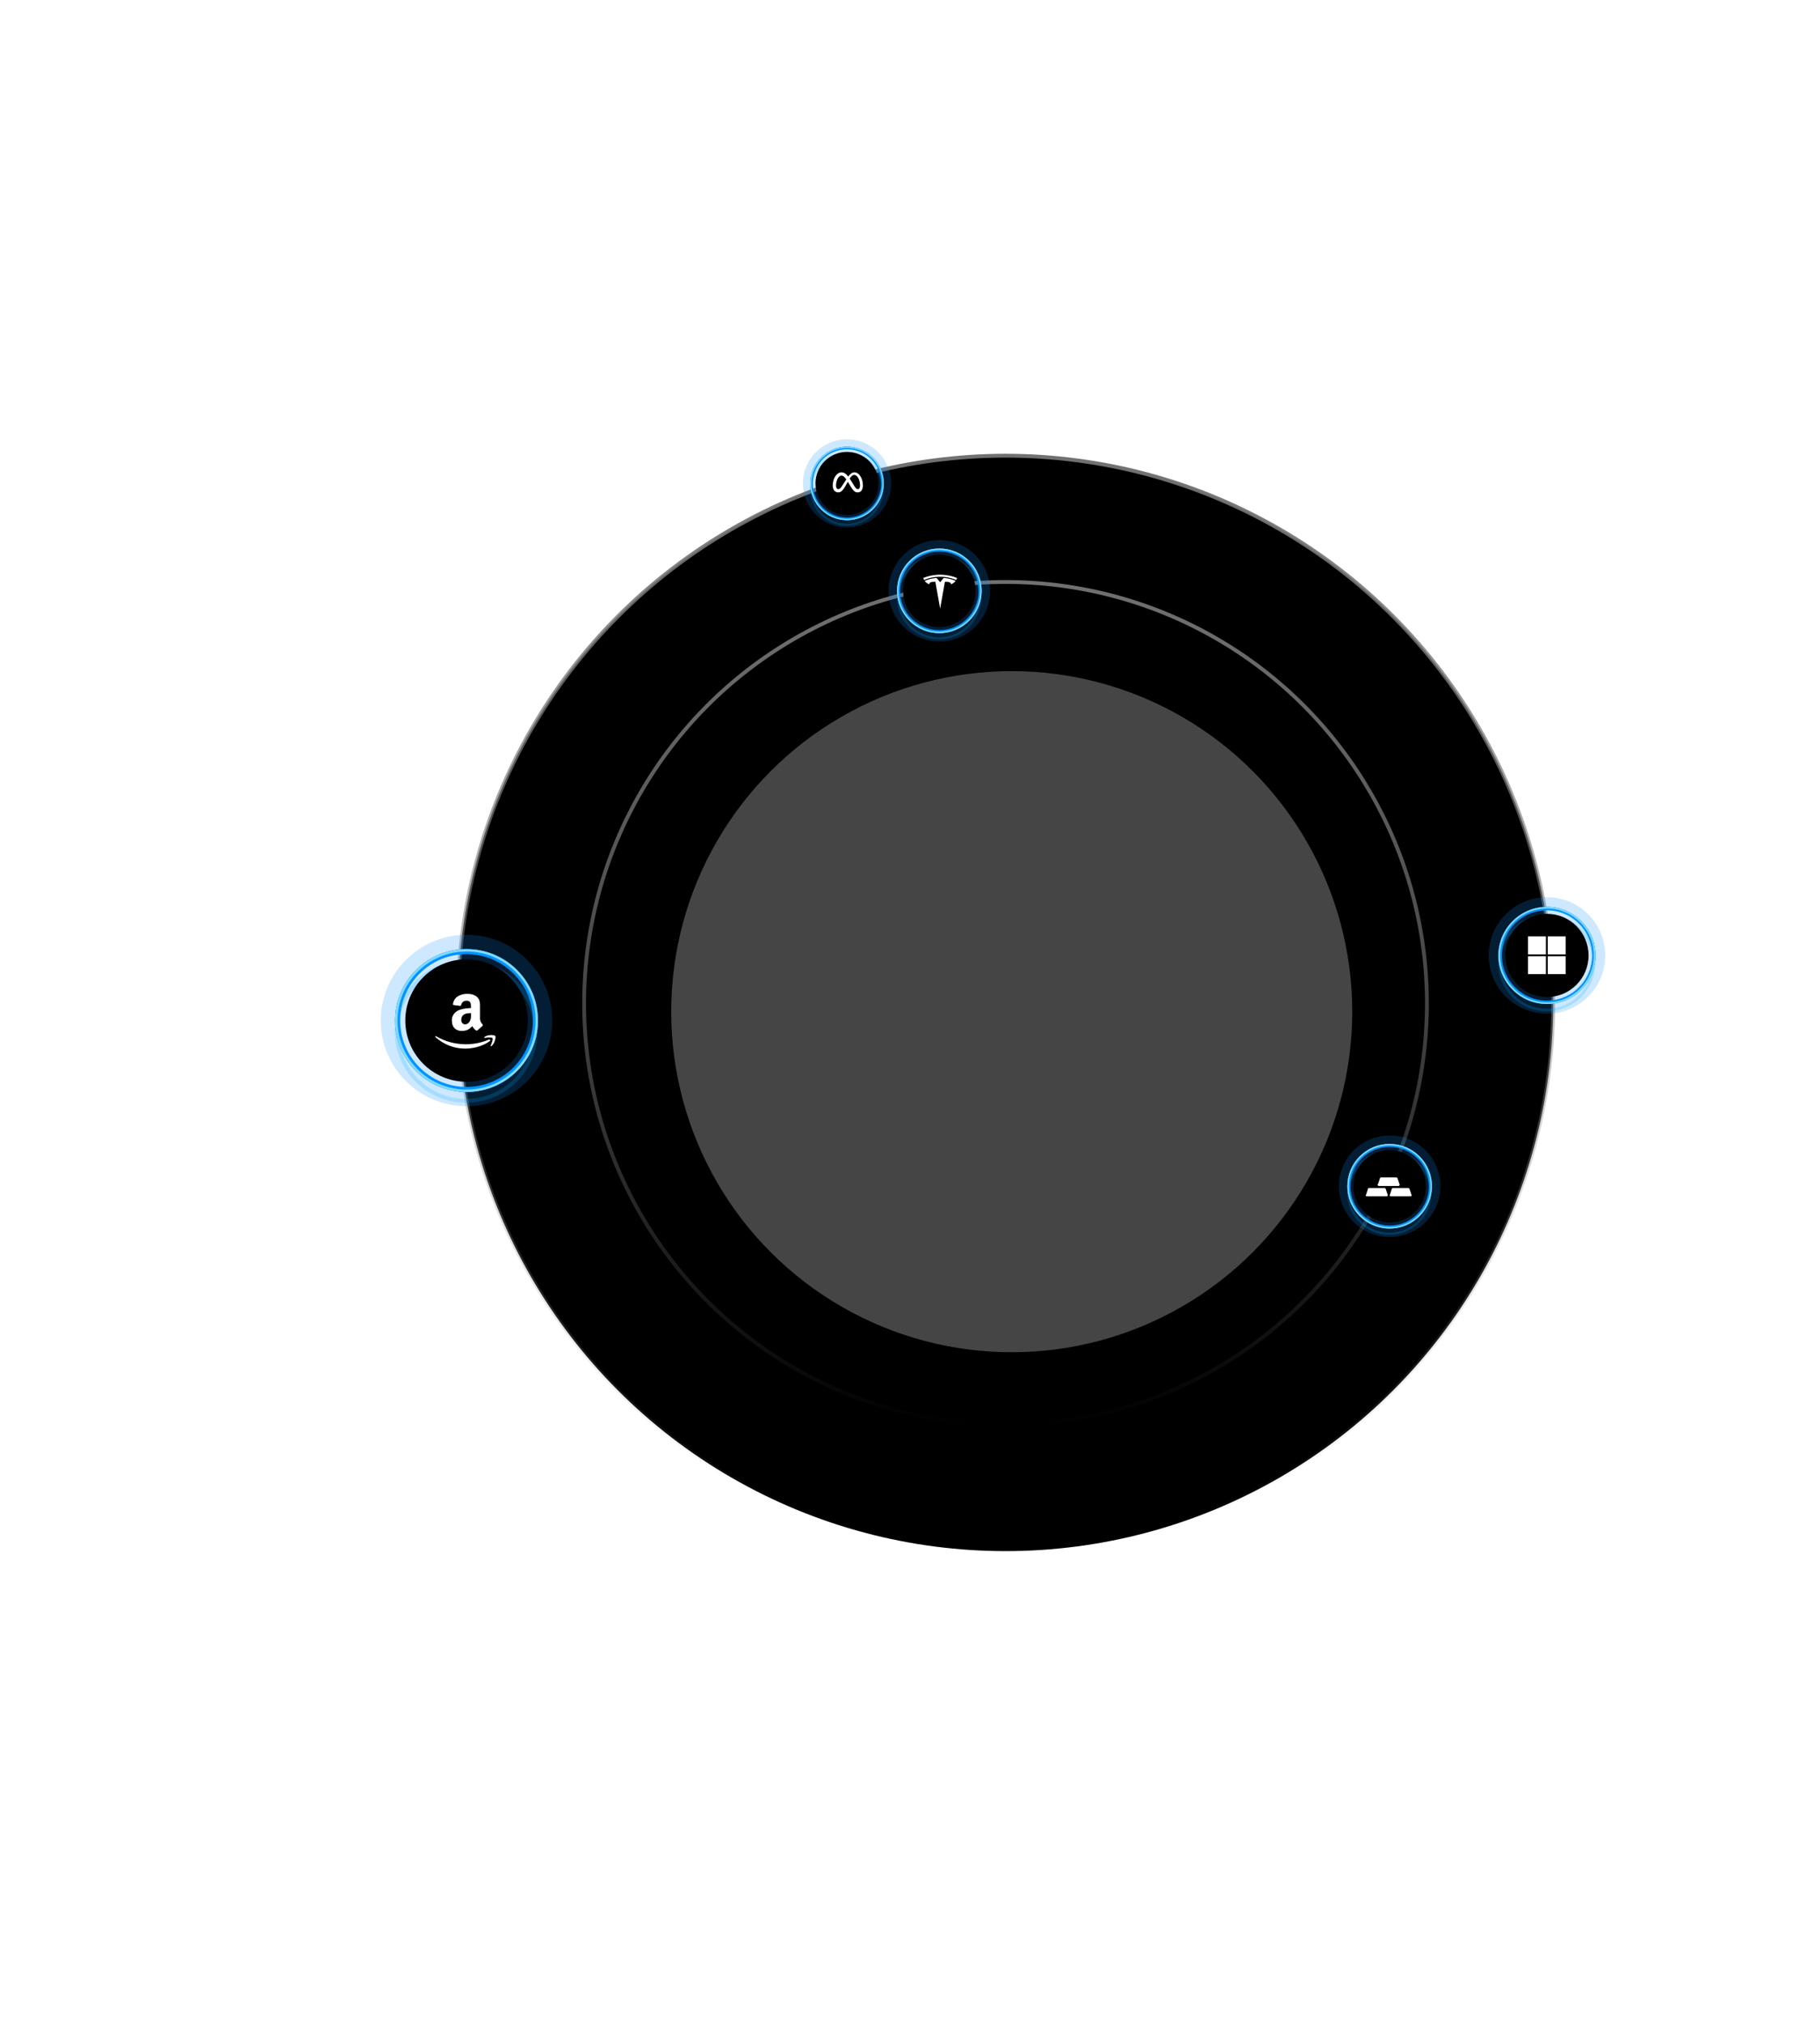 <svg width="966" height="1074" viewBox="0 0 966 1074" fill="none" xmlns="http://www.w3.org/2000/svg">
<circle cx="533.698" cy="532.536" r="290.686" fill="black" stroke="url(#paint0_linear_204_3504)" stroke-width="2.03"/>
<circle cx="533.698" cy="532.536" r="223.666" fill="black" stroke="url(#paint1_linear_204_3504)" stroke-width="2.03"/>
<g filter="url(#filter0_f_204_3504)">
<circle cx="536.994" cy="536.931" r="180.734" fill="#454545"/>
</g>
<g style="mix-blend-mode:hard-light" filter="url(#filter1_f_204_3504)">
<circle cx="247.622" cy="541.623" r="45.492" fill="#128DFF" fill-opacity="0.206"/>
</g>
<g style="mix-blend-mode:hard-light" filter="url(#filter2_f_204_3504)">
<circle cx="247.622" cy="541.622" r="36.883" stroke="#0094FF" stroke-width="2.053"/>
</g>
<g style="mix-blend-mode:hard-light" filter="url(#filter3_f_204_3504)">
<circle cx="247.622" cy="541.622" r="36.567" stroke="#0094FF" stroke-width="2.685"/>
</g>
<g style="mix-blend-mode:hard-light" filter="url(#filter4_ddi_204_3504)">
<circle cx="247.622" cy="541.622" r="36.883" stroke="#00B3FF" stroke-opacity="0.2" stroke-width="2.053"/>
</g>
<g filter="url(#filter5_f_204_3504)">
<circle cx="247.622" cy="541.622" r="37.278" stroke="#82D9FF" stroke-width="1.264"/>
</g>
<g filter="url(#filter6_f_204_3504)">
<circle cx="247.622" cy="541.623" r="32.494" fill="black"/>
</g>
<g clip-path="url(#clip0_204_3504)">
<path d="M231.06 550.027C231.156 549.872 231.309 549.861 231.524 549.997C236.372 552.811 241.649 554.219 247.351 554.219C251.153 554.219 254.908 553.508 258.613 552.092L259.033 551.905C259.217 551.825 259.345 551.772 259.424 551.732C259.725 551.615 259.944 551.671 260.124 551.905C260.284 552.137 260.244 552.353 259.964 552.545C259.623 552.799 259.164 553.092 258.623 553.417C256.964 554.408 255.103 555.172 253.043 555.719C248.218 557.022 243.103 556.753 238.441 554.949C235.78 553.906 233.327 552.393 231.201 550.483C231.068 550.384 231 550.283 231 550.189C231 550.127 231.028 550.069 231.068 550.016L231.06 550.027ZM239.813 541.736C239.813 540.396 240.143 539.252 240.804 538.3C241.464 537.353 242.364 536.633 243.524 536.147C244.585 535.7 245.865 535.38 247.407 535.187C247.927 535.125 248.784 535.049 249.967 534.955V534.461C249.967 533.221 249.827 532.384 249.567 531.961C249.164 531.388 248.527 531.095 247.647 531.095H247.404C246.764 531.156 246.209 531.356 245.743 531.708C245.276 532.068 244.976 532.548 244.843 533.169C244.763 533.569 244.568 533.789 244.263 533.849L240.903 533.429C240.572 533.349 240.407 533.189 240.407 532.909C240.407 532.848 240.416 532.789 240.436 532.709C240.765 530.989 241.576 529.709 242.863 528.869C244.164 528.048 245.663 527.569 247.383 527.469H248.103C250.303 527.469 252.045 528.048 253.287 529.189C253.467 529.389 253.647 529.589 253.827 529.829C253.987 530.049 254.125 530.248 254.204 530.429C254.304 530.608 254.404 530.869 254.464 531.189C254.544 531.528 254.604 531.749 254.644 531.869C254.684 532.008 254.727 532.269 254.745 532.689C254.759 533.107 254.772 533.347 254.772 533.427V540.467C254.772 540.968 254.852 541.427 254.992 541.848C255.132 542.265 255.272 542.568 255.412 542.747L256.092 543.645C256.212 543.827 256.273 543.987 256.273 544.125C256.273 544.285 256.193 544.427 256.033 544.544C254.433 545.944 253.553 546.704 253.416 546.824C253.196 547.004 252.916 547.024 252.576 546.884C252.329 546.678 252.095 546.457 251.875 546.223L251.461 545.76C251.315 545.577 251.174 545.39 251.039 545.2L250.639 544.62C249.559 545.801 248.501 546.54 247.439 546.84C246.78 547.04 245.981 547.143 244.999 547.143C243.519 547.143 242.279 546.685 241.319 545.764C240.359 544.844 239.879 543.544 239.879 541.844L239.812 541.743L239.813 541.736ZM244.817 541.152C244.817 541.907 245.004 542.512 245.384 542.971C245.764 543.424 246.284 543.653 246.924 543.653C246.984 543.653 247.065 543.644 247.184 543.627C247.304 543.605 247.363 543.596 247.405 543.596C248.224 543.383 248.845 542.859 249.304 542.025C249.524 541.652 249.684 541.252 249.784 540.812C249.904 540.385 249.944 540.025 249.964 539.745C249.984 539.485 249.984 539.025 249.984 538.405V537.685C248.864 537.685 248.005 537.765 247.424 537.925C245.724 538.405 244.864 539.485 244.864 541.165L244.817 541.139V541.152ZM257.033 550.521C257.073 550.441 257.133 550.375 257.209 550.295C257.692 549.971 258.161 549.748 258.609 549.628C259.313 549.449 260.033 549.342 260.759 549.308C260.945 549.292 261.132 549.308 261.305 549.348C262.172 549.428 262.705 549.572 262.868 549.788C262.952 549.908 263 550.092 263 550.308V550.508C263 551.188 262.801 551.988 262.435 552.908C262.064 553.828 261.549 554.572 260.893 555.148C260.796 555.228 260.707 555.268 260.631 555.268C260.591 555.268 260.551 555.268 260.511 555.252C260.391 555.193 260.368 555.092 260.425 554.932C261.145 553.252 261.5 552.075 261.5 551.412C261.5 551.212 261.46 551.052 261.384 550.953C261.191 550.732 260.651 550.611 259.752 550.611C259.428 550.611 259.041 550.632 258.592 550.672C258.108 550.732 257.659 550.792 257.259 550.852C257.139 550.852 257.061 550.833 257.019 550.793C256.979 550.753 256.971 550.731 256.992 550.691C256.992 550.668 257 550.651 257.019 550.607V550.527L257.033 550.521Z" fill="white"/>
</g>
<g style="mix-blend-mode:hard-light" filter="url(#filter7_f_204_3504)">
<circle cx="821.083" cy="507.083" r="30.917" fill="#128DFF" fill-opacity="0.206"/>
</g>
<g style="mix-blend-mode:hard-light" filter="url(#filter8_f_204_3504)">
<circle cx="821.083" cy="507.083" r="25.066" stroke="#0094FF" stroke-width="1.396"/>
</g>
<g style="mix-blend-mode:hard-light" filter="url(#filter9_f_204_3504)">
<circle cx="821.083" cy="507.083" r="24.851" stroke="#0094FF" stroke-width="1.825"/>
</g>
<g style="mix-blend-mode:hard-light" filter="url(#filter10_ddi_204_3504)">
<circle cx="821.083" cy="507.083" r="25.066" stroke="#00B3FF" stroke-opacity="0.2" stroke-width="1.396"/>
</g>
<g filter="url(#filter11_f_204_3504)">
<circle cx="821.083" cy="507.083" r="25.334" stroke="#82D9FF" stroke-width="0.859"/>
</g>
<g filter="url(#filter12_f_204_3504)">
<circle cx="821.083" cy="507.083" r="22.083" fill="black"/>
</g>
<g clip-path="url(#clip1_204_3504)">
<path d="M811 497V506.507H820.507V497H811ZM821.495 497V506.507H831V497H821.495ZM811 507.495V517H820.507V507.495H811ZM821.495 507.495V517H831V507.495H821.495Z" fill="white"/>
</g>
<g style="mix-blend-mode:hard-light" filter="url(#filter13_f_204_3504)">
<circle cx="498.572" cy="313.573" r="26.942" fill="#128DFF" fill-opacity="0.206"/>
</g>
<g style="mix-blend-mode:hard-light" filter="url(#filter14_f_204_3504)">
<circle cx="498.572" cy="313.572" r="21.843" stroke="#0094FF" stroke-width="1.216"/>
</g>
<g style="mix-blend-mode:hard-light" filter="url(#filter15_f_204_3504)">
<circle cx="498.572" cy="313.572" r="21.656" stroke="#0094FF" stroke-width="1.59"/>
</g>
<g style="mix-blend-mode:hard-light" filter="url(#filter16_ddi_204_3504)">
<circle cx="498.572" cy="313.572" r="21.843" stroke="#00B3FF" stroke-opacity="0.2" stroke-width="1.216"/>
</g>
<g filter="url(#filter17_f_204_3504)">
<circle cx="498.572" cy="313.572" r="22.077" stroke="#82D9FF" stroke-width="0.748"/>
</g>
<g filter="url(#filter18_f_204_3504)">
<circle cx="498.573" cy="313.573" r="19.244" fill="black"/>
</g>
<g clip-path="url(#clip2_204_3504)">
<path d="M499 309.022L500.856 306.752C500.856 306.752 504.04 306.819 507.209 308.293C506.398 309.519 504.786 310.121 504.786 310.121C504.677 309.042 503.921 308.779 501.521 308.779L499 323L496.464 308.775C494.079 308.775 493.323 309.041 493.213 310.12C493.213 310.12 491.603 309.523 490.791 308.297C493.96 306.823 497.144 306.755 497.144 306.755L499 309.022L498.997 309.023H499V309.022ZM499 306.097C501.561 306.075 504.494 306.493 507.496 307.807C507.897 307.081 508 306.761 508 306.761C504.719 305.459 501.646 305.011 499 305C496.354 305.011 493.281 305.458 490 306.762C490 306.762 490.146 307.155 490.504 307.809C493.505 306.492 496.439 306.076 499 306.095V306.097Z" fill="white"/>
</g>
<g style="mix-blend-mode:hard-light" filter="url(#filter19_f_204_3504)">
<circle cx="449.563" cy="256.563" r="23.408" fill="#128DFF" fill-opacity="0.206"/>
</g>
<g style="mix-blend-mode:hard-light" filter="url(#filter20_f_204_3504)">
<circle cx="449.563" cy="256.563" r="18.979" stroke="#0094FF" stroke-width="1.057"/>
</g>
<g style="mix-blend-mode:hard-light" filter="url(#filter21_f_204_3504)">
<circle cx="449.563" cy="256.563" r="18.816" stroke="#0094FF" stroke-width="1.382"/>
</g>
<g style="mix-blend-mode:hard-light" filter="url(#filter22_ddi_204_3504)">
<circle cx="449.563" cy="256.563" r="18.979" stroke="#00B3FF" stroke-opacity="0.2" stroke-width="1.057"/>
</g>
<g filter="url(#filter23_f_204_3504)">
<circle cx="449.563" cy="256.563" r="19.182" stroke="#82D9FF" stroke-width="0.65"/>
</g>
<g filter="url(#filter24_f_204_3504)">
<circle cx="449.563" cy="256.563" r="16.72" fill="black"/>
</g>
<g clip-path="url(#clip3_204_3504)">
<path d="M446.61 250.687C445.298 250.687 444.155 251.54 443.363 252.762C442.469 254.139 442 255.922 442 257.633C442 258.103 442.047 258.545 442.14 258.948C442.186 259.143 442.245 259.334 442.317 259.521C442.385 259.697 442.468 259.866 442.564 260.029C443.028 260.801 443.776 261.313 444.959 261.313C445.957 261.313 446.715 260.866 447.603 259.684C448.109 259.009 448.365 258.6 449.378 256.804L449.882 255.911L450.006 255.695C450.047 255.761 450.087 255.825 450.128 255.895L451.563 258.291C452.045 259.098 452.673 259.995 453.209 260.501C453.907 261.159 454.537 261.314 455.249 261.314C455.966 261.314 456.5 261.077 456.886 260.752C457.101 260.568 457.284 260.349 457.426 260.103C457.787 259.477 458 258.685 458 257.607C458 255.793 457.546 254.035 456.611 252.64C455.756 251.365 454.639 250.687 453.467 250.687C452.769 250.687 452.075 250.998 451.431 251.559C450.997 251.939 450.593 252.419 450.218 252.925C449.758 252.342 449.328 251.894 448.913 251.555C448.125 250.911 447.369 250.686 446.61 250.686V250.687ZM453.383 252.055C454.148 252.055 454.842 252.561 455.378 253.388C456.133 254.553 456.476 256.185 456.476 257.655C456.476 258.687 456.231 259.588 455.25 259.588C454.863 259.588 454.565 259.435 454.141 258.919C453.81 258.518 453.245 257.667 452.253 256.013L451.841 255.328C451.574 254.881 451.295 254.441 451.005 254.008C451.051 253.935 451.099 253.859 451.145 253.79C451.892 252.679 452.557 252.055 453.383 252.055ZM446.583 252.424C447.426 252.424 447.955 252.951 448.366 253.388C448.571 253.606 448.857 253.969 449.189 254.441L448.509 255.485C448.004 256.26 447.254 257.496 446.617 258.377C445.823 259.476 445.411 259.588 444.96 259.588C444.611 259.588 444.268 259.43 444.038 259.059C443.863 258.775 443.729 258.305 443.729 257.695C443.729 256.214 444.149 254.671 444.835 253.636C445.138 253.178 445.478 252.819 445.857 252.614C446.079 252.491 446.329 252.425 446.583 252.424Z" fill="white"/>
</g>
<g style="mix-blend-mode:hard-light" filter="url(#filter25_f_204_3504)">
<circle cx="737.573" cy="629.573" r="26.942" fill="#128DFF" fill-opacity="0.206"/>
</g>
<g style="mix-blend-mode:hard-light" filter="url(#filter26_f_204_3504)">
<circle cx="737.572" cy="629.572" r="21.843" stroke="#0094FF" stroke-width="1.216"/>
</g>
<g style="mix-blend-mode:hard-light" filter="url(#filter27_f_204_3504)">
<circle cx="737.572" cy="629.572" r="21.656" stroke="#0094FF" stroke-width="1.59"/>
</g>
<g style="mix-blend-mode:hard-light" filter="url(#filter28_ddi_204_3504)">
<circle cx="737.572" cy="629.572" r="21.843" stroke="#00B3FF" stroke-opacity="0.2" stroke-width="1.216"/>
</g>
<g filter="url(#filter29_f_204_3504)">
<circle cx="737.572" cy="629.572" r="22.077" stroke="#82D9FF" stroke-width="0.748"/>
</g>
<g filter="url(#filter30_f_204_3504)">
<circle cx="737.573" cy="629.573" r="19.244" fill="black"/>
</g>
<path d="M736.491 634.091L735.422 630.924C735.363 630.702 735.125 630.536 734.887 630.536H726.629C726.391 630.536 726.153 630.702 726.094 630.924L725.025 634.202C724.965 634.369 725.025 634.535 725.084 634.646C725.203 634.758 725.381 634.869 725.559 634.869H735.957C736.254 634.869 736.491 634.646 736.491 634.369C736.551 634.258 736.491 634.202 736.491 634.091Z" fill="white"/>
<path d="M725.025 634.202C724.965 634.369 725.025 634.535 725.084 634.646C725.203 634.758 725.381 634.869 725.559 634.869H735.957C736.254 634.869 736.491 634.646 736.491 634.369C736.491 634.258 736.491 634.202 736.432 634.091L735.363 630.924" fill="white"/>
<path d="M725.025 634.202C724.965 634.369 725.025 634.535 725.084 634.646C725.203 634.758 725.381 634.869 725.559 634.869H735.957C736.254 634.869 736.491 634.646 736.491 634.369C736.491 634.258 736.491 634.202 736.432 634.091" fill="white"/>
<path d="M735.363 630.98C735.303 630.758 735.065 630.591 734.828 630.591H726.629C726.391 630.591 726.153 630.758 726.094 630.98" fill="white"/>
<path d="M749.087 634.091L748.018 630.924C747.958 630.702 747.721 630.536 747.483 630.536H739.284C739.046 630.536 738.809 630.702 738.749 630.924L737.68 634.202C737.62 634.369 737.68 634.535 737.739 634.646C737.858 634.758 738.036 634.869 738.214 634.869H748.612C748.909 634.869 749.146 634.646 749.146 634.369C749.206 634.258 749.146 634.202 749.087 634.091Z" fill="white"/>
<path d="M737.68 634.202C737.62 634.369 737.68 634.535 737.739 634.646C737.858 634.758 738.036 634.869 738.214 634.869H748.612C748.909 634.869 749.146 634.646 749.146 634.369C749.146 634.258 749.146 634.202 749.087 634.091L748.018 630.924" fill="white"/>
<path d="M737.68 634.202C737.62 634.369 737.68 634.535 737.739 634.646C737.858 634.758 738.036 634.869 738.214 634.869H748.612C748.909 634.869 749.146 634.646 749.146 634.369C749.146 634.258 749.146 634.202 749.087 634.091" fill="white"/>
<path d="M748.018 630.98C747.958 630.758 747.721 630.591 747.483 630.591H739.284C739.046 630.591 738.809 630.758 738.749 630.98" fill="white"/>
<path d="M742.789 628.536L741.72 625.369C741.66 625.147 741.423 624.98 741.185 624.98H732.986C732.748 624.98 732.511 625.147 732.451 625.369L731.322 628.647C731.263 628.814 731.322 628.98 731.382 629.091C731.501 629.202 731.679 629.313 731.857 629.313H742.254C742.552 629.313 742.789 629.091 742.789 628.814C742.849 628.702 742.849 628.647 742.789 628.536Z" fill="white"/>
<path d="M731.322 628.647C731.263 628.814 731.322 628.98 731.382 629.091C731.501 629.202 731.679 629.313 731.857 629.313H742.254C742.552 629.313 742.789 629.091 742.789 628.814C742.789 628.702 742.789 628.647 742.73 628.536L741.66 625.369" fill="white"/>
<path d="M731.322 628.647C731.263 628.814 731.322 628.98 731.382 629.091C731.501 629.202 731.679 629.313 731.857 629.313H742.254C742.552 629.313 742.789 629.091 742.789 628.814C742.789 628.702 742.789 628.647 742.73 628.536" fill="white"/>
<path d="M741.72 625.369C741.66 625.147 741.423 624.98 741.185 624.98H732.986C732.748 624.98 732.511 625.147 732.451 625.369" fill="white"/>
<defs>
<filter id="filter0_f_204_3504" x="0.287" y="0.224" width="1073.41" height="1073.41" filterUnits="userSpaceOnUse" color-interpolation-filters="sRGB">
<feFlood flood-opacity="0" result="BackgroundImageFix"/>
<feBlend mode="normal" in="SourceGraphic" in2="BackgroundImageFix" result="shape"/>
<feGaussianBlur stdDeviation="177.987" result="effect1_foregroundBlur_204_3504"/>
</filter>
<filter id="filter1_f_204_3504" x="192.369" y="486.369" width="110.507" height="110.507" filterUnits="userSpaceOnUse" color-interpolation-filters="sRGB">
<feFlood flood-opacity="0" result="BackgroundImageFix"/>
<feBlend mode="normal" in="SourceGraphic" in2="BackgroundImageFix" result="shape"/>
<feGaussianBlur stdDeviation="4.881" result="effect1_foregroundBlur_204_3504"/>
</filter>
<filter id="filter2_f_204_3504" x="199.951" y="493.951" width="95.343" height="95.343" filterUnits="userSpaceOnUse" color-interpolation-filters="sRGB">
<feFlood flood-opacity="0" result="BackgroundImageFix"/>
<feBlend mode="normal" in="SourceGraphic" in2="BackgroundImageFix" result="shape"/>
<feGaussianBlur stdDeviation="4.881" result="effect1_foregroundBlur_204_3504"/>
</filter>
<filter id="filter3_f_204_3504" x="206.458" y="500.459" width="82.327" height="82.327" filterUnits="userSpaceOnUse" color-interpolation-filters="sRGB">
<feFlood flood-opacity="0" result="BackgroundImageFix"/>
<feBlend mode="normal" in="SourceGraphic" in2="BackgroundImageFix" result="shape"/>
<feGaussianBlur stdDeviation="1.627" result="effect1_foregroundBlur_204_3504"/>
</filter>
<filter id="filter4_ddi_204_3504" x="205.482" y="502.736" width="84.279" height="84.279" filterUnits="userSpaceOnUse" color-interpolation-filters="sRGB">
<feFlood flood-opacity="0" result="BackgroundImageFix"/>
<feColorMatrix in="SourceAlpha" type="matrix" values="0 0 0 0 0 0 0 0 0 0 0 0 0 0 0 0 0 0 127 0" result="hardAlpha"/>
<feOffset dy="2.053"/>
<feGaussianBlur stdDeviation="0.79"/>
<feColorMatrix type="matrix" values="0 0 0 0 0 0 0 0 0 0.051 0 0 0 0 0.082 0 0 0 0.7 0"/>
<feBlend mode="multiply" in2="BackgroundImageFix" result="effect1_dropShadow_204_3504"/>
<feColorMatrix in="SourceAlpha" type="matrix" values="0 0 0 0 0 0 0 0 0 0 0 0 0 0 0 0 0 0 127 0" result="hardAlpha"/>
<feOffset dy="3.254"/>
<feGaussianBlur stdDeviation="2.115"/>
<feColorMatrix type="matrix" values="0 0 0 0 0 0 0 0 0 0.4 0 0 0 0 1 0 0 0 1 0"/>
<feBlend mode="color-dodge" in2="effect1_dropShadow_204_3504" result="effect2_dropShadow_204_3504"/>
<feBlend mode="normal" in="SourceGraphic" in2="effect2_dropShadow_204_3504" result="shape"/>
<feColorMatrix in="SourceAlpha" type="matrix" values="0 0 0 0 0 0 0 0 0 0 0 0 0 0 0 0 0 0 127 0" result="hardAlpha"/>
<feOffset dx="-0.205" dy="0.411"/>
<feGaussianBlur stdDeviation="0.103"/>
<feComposite in2="hardAlpha" operator="arithmetic" k2="-1" k3="1"/>
<feColorMatrix type="matrix" values="0 0 0 0 1 0 0 0 0 1 0 0 0 0 1 0 0 0 0.5 0"/>
<feBlend mode="normal" in2="shape" result="effect3_innerShadow_204_3504"/>
</filter>
<filter id="filter5_f_204_3504" x="209.396" y="503.397" width="76.451" height="76.451" filterUnits="userSpaceOnUse" color-interpolation-filters="sRGB">
<feFlood flood-opacity="0" result="BackgroundImageFix"/>
<feBlend mode="normal" in="SourceGraphic" in2="BackgroundImageFix" result="shape"/>
<feGaussianBlur stdDeviation="0.158" result="effect1_foregroundBlur_204_3504"/>
</filter>
<filter id="filter6_f_204_3504" x="214.918" y="508.918" width="65.409" height="65.409" filterUnits="userSpaceOnUse" color-interpolation-filters="sRGB">
<feFlood flood-opacity="0" result="BackgroundImageFix"/>
<feBlend mode="normal" in="SourceGraphic" in2="BackgroundImageFix" result="shape"/>
<feGaussianBlur stdDeviation="0.105" result="effect1_foregroundBlur_204_3504"/>
</filter>
<filter id="filter7_f_204_3504" x="783.532" y="469.533" width="75.102" height="75.102" filterUnits="userSpaceOnUse" color-interpolation-filters="sRGB">
<feFlood flood-opacity="0" result="BackgroundImageFix"/>
<feBlend mode="normal" in="SourceGraphic" in2="BackgroundImageFix" result="shape"/>
<feGaussianBlur stdDeviation="3.317" result="effect1_foregroundBlur_204_3504"/>
</filter>
<filter id="filter8_f_204_3504" x="788.685" y="474.685" width="64.796" height="64.796" filterUnits="userSpaceOnUse" color-interpolation-filters="sRGB">
<feFlood flood-opacity="0" result="BackgroundImageFix"/>
<feBlend mode="normal" in="SourceGraphic" in2="BackgroundImageFix" result="shape"/>
<feGaussianBlur stdDeviation="3.317" result="effect1_foregroundBlur_204_3504"/>
</filter>
<filter id="filter9_f_204_3504" x="793.108" y="479.108" width="55.95" height="55.951" filterUnits="userSpaceOnUse" color-interpolation-filters="sRGB">
<feFlood flood-opacity="0" result="BackgroundImageFix"/>
<feBlend mode="normal" in="SourceGraphic" in2="BackgroundImageFix" result="shape"/>
<feGaussianBlur stdDeviation="1.106" result="effect1_foregroundBlur_204_3504"/>
</filter>
<filter id="filter10_ddi_204_3504" x="792.444" y="480.656" width="57.277" height="57.278" filterUnits="userSpaceOnUse" color-interpolation-filters="sRGB">
<feFlood flood-opacity="0" result="BackgroundImageFix"/>
<feColorMatrix in="SourceAlpha" type="matrix" values="0 0 0 0 0 0 0 0 0 0 0 0 0 0 0 0 0 0 127 0" result="hardAlpha"/>
<feOffset dy="1.396"/>
<feGaussianBlur stdDeviation="0.537"/>
<feColorMatrix type="matrix" values="0 0 0 0 0 0 0 0 0 0.051 0 0 0 0 0.082 0 0 0 0.7 0"/>
<feBlend mode="multiply" in2="BackgroundImageFix" result="effect1_dropShadow_204_3504"/>
<feColorMatrix in="SourceAlpha" type="matrix" values="0 0 0 0 0 0 0 0 0 0 0 0 0 0 0 0 0 0 127 0" result="hardAlpha"/>
<feOffset dy="2.211"/>
<feGaussianBlur stdDeviation="1.437"/>
<feColorMatrix type="matrix" values="0 0 0 0 0 0 0 0 0 0.4 0 0 0 0 1 0 0 0 1 0"/>
<feBlend mode="color-dodge" in2="effect1_dropShadow_204_3504" result="effect2_dropShadow_204_3504"/>
<feBlend mode="normal" in="SourceGraphic" in2="effect2_dropShadow_204_3504" result="shape"/>
<feColorMatrix in="SourceAlpha" type="matrix" values="0 0 0 0 0 0 0 0 0 0 0 0 0 0 0 0 0 0 127 0" result="hardAlpha"/>
<feOffset dx="-0.14" dy="0.279"/>
<feGaussianBlur stdDeviation="0.07"/>
<feComposite in2="hardAlpha" operator="arithmetic" k2="-1" k3="1"/>
<feColorMatrix type="matrix" values="0 0 0 0 1 0 0 0 0 1 0 0 0 0 1 0 0 0 0.5 0"/>
<feBlend mode="normal" in2="shape" result="effect3_innerShadow_204_3504"/>
</filter>
<filter id="filter11_f_204_3504" x="795.104" y="481.105" width="51.957" height="51.957" filterUnits="userSpaceOnUse" color-interpolation-filters="sRGB">
<feFlood flood-opacity="0" result="BackgroundImageFix"/>
<feBlend mode="normal" in="SourceGraphic" in2="BackgroundImageFix" result="shape"/>
<feGaussianBlur stdDeviation="0.107" result="effect1_foregroundBlur_204_3504"/>
</filter>
<filter id="filter12_f_204_3504" x="798.857" y="484.857" width="44.453" height="44.453" filterUnits="userSpaceOnUse" color-interpolation-filters="sRGB">
<feFlood flood-opacity="0" result="BackgroundImageFix"/>
<feBlend mode="normal" in="SourceGraphic" in2="BackgroundImageFix" result="shape"/>
<feGaussianBlur stdDeviation="0.072" result="effect1_foregroundBlur_204_3504"/>
</filter>
<filter id="filter13_f_204_3504" x="465.85" y="280.85" width="65.446" height="65.446" filterUnits="userSpaceOnUse" color-interpolation-filters="sRGB">
<feFlood flood-opacity="0" result="BackgroundImageFix"/>
<feBlend mode="normal" in="SourceGraphic" in2="BackgroundImageFix" result="shape"/>
<feGaussianBlur stdDeviation="2.891" result="effect1_foregroundBlur_204_3504"/>
</filter>
<filter id="filter14_f_204_3504" x="470.34" y="285.34" width="56.465" height="56.465" filterUnits="userSpaceOnUse" color-interpolation-filters="sRGB">
<feFlood flood-opacity="0" result="BackgroundImageFix"/>
<feBlend mode="normal" in="SourceGraphic" in2="BackgroundImageFix" result="shape"/>
<feGaussianBlur stdDeviation="2.891" result="effect1_foregroundBlur_204_3504"/>
</filter>
<filter id="filter15_f_204_3504" x="474.194" y="289.194" width="48.757" height="48.757" filterUnits="userSpaceOnUse" color-interpolation-filters="sRGB">
<feFlood flood-opacity="0" result="BackgroundImageFix"/>
<feBlend mode="normal" in="SourceGraphic" in2="BackgroundImageFix" result="shape"/>
<feGaussianBlur stdDeviation="0.964" result="effect1_foregroundBlur_204_3504"/>
</filter>
<filter id="filter16_ddi_204_3504" x="473.616" y="290.543" width="49.913" height="49.913" filterUnits="userSpaceOnUse" color-interpolation-filters="sRGB">
<feFlood flood-opacity="0" result="BackgroundImageFix"/>
<feColorMatrix in="SourceAlpha" type="matrix" values="0 0 0 0 0 0 0 0 0 0 0 0 0 0 0 0 0 0 127 0" result="hardAlpha"/>
<feOffset dy="1.216"/>
<feGaussianBlur stdDeviation="0.468"/>
<feColorMatrix type="matrix" values="0 0 0 0 0 0 0 0 0 0.051 0 0 0 0 0.082 0 0 0 0.7 0"/>
<feBlend mode="multiply" in2="BackgroundImageFix" result="effect1_dropShadow_204_3504"/>
<feColorMatrix in="SourceAlpha" type="matrix" values="0 0 0 0 0 0 0 0 0 0 0 0 0 0 0 0 0 0 127 0" result="hardAlpha"/>
<feOffset dy="1.927"/>
<feGaussianBlur stdDeviation="1.253"/>
<feColorMatrix type="matrix" values="0 0 0 0 0 0 0 0 0 0.4 0 0 0 0 1 0 0 0 1 0"/>
<feBlend mode="color-dodge" in2="effect1_dropShadow_204_3504" result="effect2_dropShadow_204_3504"/>
<feBlend mode="normal" in="SourceGraphic" in2="effect2_dropShadow_204_3504" result="shape"/>
<feColorMatrix in="SourceAlpha" type="matrix" values="0 0 0 0 0 0 0 0 0 0 0 0 0 0 0 0 0 0 127 0" result="hardAlpha"/>
<feOffset dx="-0.122" dy="0.243"/>
<feGaussianBlur stdDeviation="0.061"/>
<feComposite in2="hardAlpha" operator="arithmetic" k2="-1" k3="1"/>
<feColorMatrix type="matrix" values="0 0 0 0 1 0 0 0 0 1 0 0 0 0 1 0 0 0 0.5 0"/>
<feBlend mode="normal" in2="shape" result="effect3_innerShadow_204_3504"/>
</filter>
<filter id="filter17_f_204_3504" x="475.934" y="290.934" width="45.277" height="45.277" filterUnits="userSpaceOnUse" color-interpolation-filters="sRGB">
<feFlood flood-opacity="0" result="BackgroundImageFix"/>
<feBlend mode="normal" in="SourceGraphic" in2="BackgroundImageFix" result="shape"/>
<feGaussianBlur stdDeviation="0.094" result="effect1_foregroundBlur_204_3504"/>
</filter>
<filter id="filter18_f_204_3504" x="479.204" y="294.204" width="38.737" height="38.737" filterUnits="userSpaceOnUse" color-interpolation-filters="sRGB">
<feFlood flood-opacity="0" result="BackgroundImageFix"/>
<feBlend mode="normal" in="SourceGraphic" in2="BackgroundImageFix" result="shape"/>
<feGaussianBlur stdDeviation="0.062" result="effect1_foregroundBlur_204_3504"/>
</filter>
<filter id="filter19_f_204_3504" x="421.132" y="228.132" width="56.863" height="56.863" filterUnits="userSpaceOnUse" color-interpolation-filters="sRGB">
<feFlood flood-opacity="0" result="BackgroundImageFix"/>
<feBlend mode="normal" in="SourceGraphic" in2="BackgroundImageFix" result="shape"/>
<feGaussianBlur stdDeviation="2.512" result="effect1_foregroundBlur_204_3504"/>
</filter>
<filter id="filter20_f_204_3504" x="425.033" y="232.033" width="49.06" height="49.06" filterUnits="userSpaceOnUse" color-interpolation-filters="sRGB">
<feFlood flood-opacity="0" result="BackgroundImageFix"/>
<feBlend mode="normal" in="SourceGraphic" in2="BackgroundImageFix" result="shape"/>
<feGaussianBlur stdDeviation="2.512" result="effect1_foregroundBlur_204_3504"/>
</filter>
<filter id="filter21_f_204_3504" x="428.381" y="235.382" width="42.362" height="42.362" filterUnits="userSpaceOnUse" color-interpolation-filters="sRGB">
<feFlood flood-opacity="0" result="BackgroundImageFix"/>
<feBlend mode="normal" in="SourceGraphic" in2="BackgroundImageFix" result="shape"/>
<feGaussianBlur stdDeviation="0.837" result="effect1_foregroundBlur_204_3504"/>
</filter>
<filter id="filter22_ddi_204_3504" x="427.879" y="236.554" width="43.367" height="43.367" filterUnits="userSpaceOnUse" color-interpolation-filters="sRGB">
<feFlood flood-opacity="0" result="BackgroundImageFix"/>
<feColorMatrix in="SourceAlpha" type="matrix" values="0 0 0 0 0 0 0 0 0 0 0 0 0 0 0 0 0 0 127 0" result="hardAlpha"/>
<feOffset dy="1.057"/>
<feGaussianBlur stdDeviation="0.406"/>
<feColorMatrix type="matrix" values="0 0 0 0 0 0 0 0 0 0.051 0 0 0 0 0.082 0 0 0 0.7 0"/>
<feBlend mode="multiply" in2="BackgroundImageFix" result="effect1_dropShadow_204_3504"/>
<feColorMatrix in="SourceAlpha" type="matrix" values="0 0 0 0 0 0 0 0 0 0 0 0 0 0 0 0 0 0 127 0" result="hardAlpha"/>
<feOffset dy="1.674"/>
<feGaussianBlur stdDeviation="1.088"/>
<feColorMatrix type="matrix" values="0 0 0 0 0 0 0 0 0 0.4 0 0 0 0 1 0 0 0 1 0"/>
<feBlend mode="color-dodge" in2="effect1_dropShadow_204_3504" result="effect2_dropShadow_204_3504"/>
<feBlend mode="normal" in="SourceGraphic" in2="effect2_dropShadow_204_3504" result="shape"/>
<feColorMatrix in="SourceAlpha" type="matrix" values="0 0 0 0 0 0 0 0 0 0 0 0 0 0 0 0 0 0 127 0" result="hardAlpha"/>
<feOffset dx="-0.106" dy="0.211"/>
<feGaussianBlur stdDeviation="0.053"/>
<feComposite in2="hardAlpha" operator="arithmetic" k2="-1" k3="1"/>
<feColorMatrix type="matrix" values="0 0 0 0 1 0 0 0 0 1 0 0 0 0 1 0 0 0 0.5 0"/>
<feBlend mode="normal" in2="shape" result="effect3_innerShadow_204_3504"/>
</filter>
<filter id="filter23_f_204_3504" x="429.893" y="236.893" width="39.339" height="39.339" filterUnits="userSpaceOnUse" color-interpolation-filters="sRGB">
<feFlood flood-opacity="0" result="BackgroundImageFix"/>
<feBlend mode="normal" in="SourceGraphic" in2="BackgroundImageFix" result="shape"/>
<feGaussianBlur stdDeviation="0.081" result="effect1_foregroundBlur_204_3504"/>
</filter>
<filter id="filter24_f_204_3504" x="432.734" y="239.735" width="33.657" height="33.657" filterUnits="userSpaceOnUse" color-interpolation-filters="sRGB">
<feFlood flood-opacity="0" result="BackgroundImageFix"/>
<feBlend mode="normal" in="SourceGraphic" in2="BackgroundImageFix" result="shape"/>
<feGaussianBlur stdDeviation="0.054" result="effect1_foregroundBlur_204_3504"/>
</filter>
<filter id="filter25_f_204_3504" x="704.85" y="596.85" width="65.446" height="65.446" filterUnits="userSpaceOnUse" color-interpolation-filters="sRGB">
<feFlood flood-opacity="0" result="BackgroundImageFix"/>
<feBlend mode="normal" in="SourceGraphic" in2="BackgroundImageFix" result="shape"/>
<feGaussianBlur stdDeviation="2.891" result="effect1_foregroundBlur_204_3504"/>
</filter>
<filter id="filter26_f_204_3504" x="709.34" y="601.34" width="56.465" height="56.465" filterUnits="userSpaceOnUse" color-interpolation-filters="sRGB">
<feFlood flood-opacity="0" result="BackgroundImageFix"/>
<feBlend mode="normal" in="SourceGraphic" in2="BackgroundImageFix" result="shape"/>
<feGaussianBlur stdDeviation="2.891" result="effect1_foregroundBlur_204_3504"/>
</filter>
<filter id="filter27_f_204_3504" x="713.194" y="605.194" width="48.757" height="48.757" filterUnits="userSpaceOnUse" color-interpolation-filters="sRGB">
<feFlood flood-opacity="0" result="BackgroundImageFix"/>
<feBlend mode="normal" in="SourceGraphic" in2="BackgroundImageFix" result="shape"/>
<feGaussianBlur stdDeviation="0.964" result="effect1_foregroundBlur_204_3504"/>
</filter>
<filter id="filter28_ddi_204_3504" x="712.616" y="606.543" width="49.913" height="49.913" filterUnits="userSpaceOnUse" color-interpolation-filters="sRGB">
<feFlood flood-opacity="0" result="BackgroundImageFix"/>
<feColorMatrix in="SourceAlpha" type="matrix" values="0 0 0 0 0 0 0 0 0 0 0 0 0 0 0 0 0 0 127 0" result="hardAlpha"/>
<feOffset dy="1.216"/>
<feGaussianBlur stdDeviation="0.468"/>
<feColorMatrix type="matrix" values="0 0 0 0 0 0 0 0 0 0.051 0 0 0 0 0.082 0 0 0 0.7 0"/>
<feBlend mode="multiply" in2="BackgroundImageFix" result="effect1_dropShadow_204_3504"/>
<feColorMatrix in="SourceAlpha" type="matrix" values="0 0 0 0 0 0 0 0 0 0 0 0 0 0 0 0 0 0 127 0" result="hardAlpha"/>
<feOffset dy="1.927"/>
<feGaussianBlur stdDeviation="1.253"/>
<feColorMatrix type="matrix" values="0 0 0 0 0 0 0 0 0 0.4 0 0 0 0 1 0 0 0 1 0"/>
<feBlend mode="color-dodge" in2="effect1_dropShadow_204_3504" result="effect2_dropShadow_204_3504"/>
<feBlend mode="normal" in="SourceGraphic" in2="effect2_dropShadow_204_3504" result="shape"/>
<feColorMatrix in="SourceAlpha" type="matrix" values="0 0 0 0 0 0 0 0 0 0 0 0 0 0 0 0 0 0 127 0" result="hardAlpha"/>
<feOffset dx="-0.122" dy="0.243"/>
<feGaussianBlur stdDeviation="0.061"/>
<feComposite in2="hardAlpha" operator="arithmetic" k2="-1" k3="1"/>
<feColorMatrix type="matrix" values="0 0 0 0 1 0 0 0 0 1 0 0 0 0 1 0 0 0 0.5 0"/>
<feBlend mode="normal" in2="shape" result="effect3_innerShadow_204_3504"/>
</filter>
<filter id="filter29_f_204_3504" x="714.934" y="606.934" width="45.277" height="45.277" filterUnits="userSpaceOnUse" color-interpolation-filters="sRGB">
<feFlood flood-opacity="0" result="BackgroundImageFix"/>
<feBlend mode="normal" in="SourceGraphic" in2="BackgroundImageFix" result="shape"/>
<feGaussianBlur stdDeviation="0.094" result="effect1_foregroundBlur_204_3504"/>
</filter>
<filter id="filter30_f_204_3504" x="718.204" y="610.204" width="38.737" height="38.737" filterUnits="userSpaceOnUse" color-interpolation-filters="sRGB">
<feFlood flood-opacity="0" result="BackgroundImageFix"/>
<feBlend mode="normal" in="SourceGraphic" in2="BackgroundImageFix" result="shape"/>
<feGaussianBlur stdDeviation="0.062" result="effect1_foregroundBlur_204_3504"/>
</filter>
<linearGradient id="paint0_linear_204_3504" x1="533.698" y1="240.836" x2="533.698" y2="824.237" gradientUnits="userSpaceOnUse">
<stop stop-color="#707070"/>
<stop offset="1" stop-color="#9E9E9E" stop-opacity="0"/>
</linearGradient>
<linearGradient id="paint1_linear_204_3504" x1="533.698" y1="307.855" x2="533.698" y2="757.217" gradientUnits="userSpaceOnUse">
<stop stop-color="#707070"/>
<stop offset="1" stop-color="#9E9E9E" stop-opacity="0"/>
</linearGradient>
<clipPath id="clip0_204_3504">
<rect width="32" height="32" fill="white" transform="translate(231 526)"/>
</clipPath>
<clipPath id="clip1_204_3504">
<rect width="20" height="20" fill="white" transform="translate(811 497)"/>
</clipPath>
<clipPath id="clip2_204_3504">
<rect width="18" height="18" fill="white" transform="translate(490 305)"/>
</clipPath>
<clipPath id="clip3_204_3504">
<rect width="16" height="16" fill="white" transform="translate(442 248)"/>
</clipPath>
</defs>
</svg>
